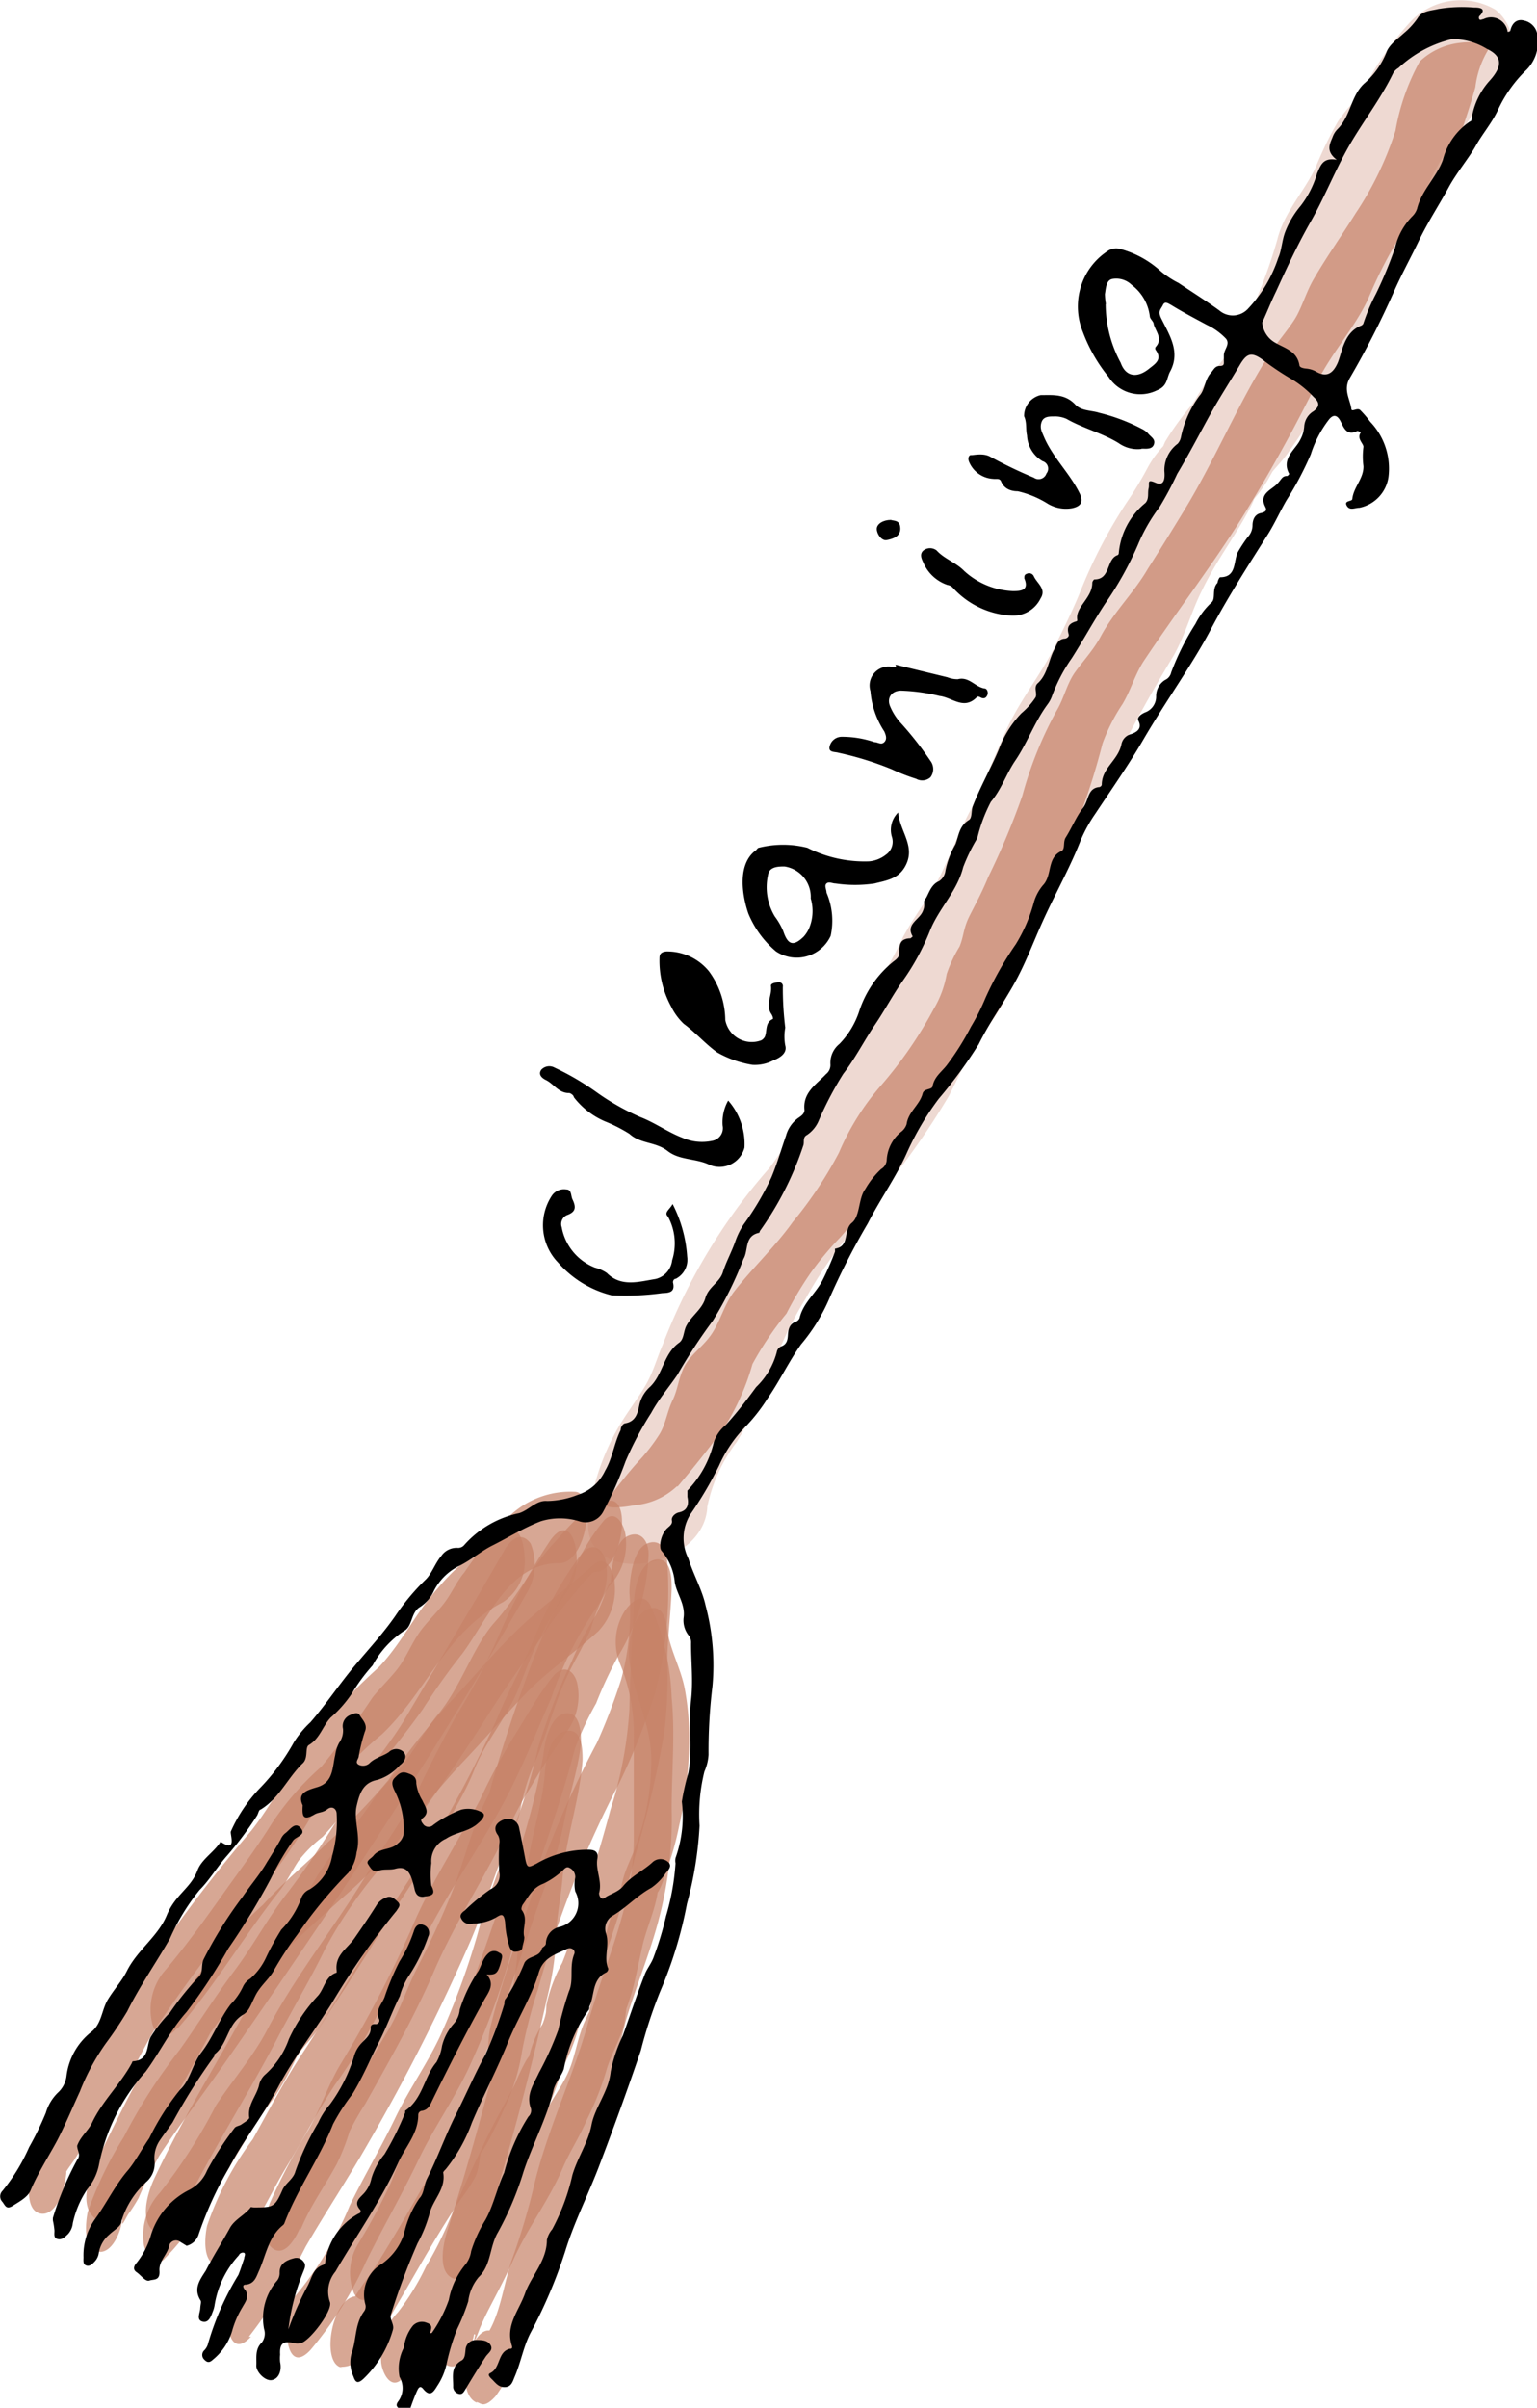<svg xmlns="http://www.w3.org/2000/svg" viewBox="0 0 63.32 99.15"><defs><style>.cls-1{opacity:0.7;}.cls-2{fill:#c68167;}.cls-3{opacity:0.3;}</style></defs><g id="Layer_2" data-name="Layer 2"><g id="Layer_1-2" data-name="Layer 1"><g class="cls-1"><path class="cls-2" d="M27.92,61.21c.67-.79,1.29-1.57,1.9-2.4A9.9,9.9,0,0,0,31,56.17a13.3,13.3,0,0,1,1.4-2.08,14.46,14.46,0,0,1,1-1.68A13.12,13.12,0,0,1,34.57,51c.79-.84,1.31-1.87,2.07-2.73a26.67,26.67,0,0,0,1.62-2.81c1.18-1.73,3-3.45,3.66-5.48.07-.25,0-.5.09-.76a4.83,4.83,0,0,1,.37-.8c.14-.3.15-.62.27-.91.43-1.14,1.11-2.26,1.63-3.38a28.19,28.19,0,0,0,1.14-3.51A7.54,7.54,0,0,1,46.24,29c.35-.58.52-1.24.9-1.81,1.24-1.86,2.58-3.62,3.8-5.51a63.84,63.84,0,0,0,3.35-6c.59-1.17,1.51-2.18,2.06-3.34A18.23,18.23,0,0,1,58.15,9a12.36,12.36,0,0,0,2-3.41c.22-.66.45-1.35.63-2A3.87,3.87,0,0,1,61.34,2c.32-.39-1.07-.25-1.15-.24a2.87,2.87,0,0,0-1.7.77,9.11,9.11,0,0,0-1,2.85,13.49,13.49,0,0,1-1.64,3.4c-.58.93-1.19,1.78-1.74,2.73-.27.47-.43,1-.67,1.46s-.81,1.09-1.17,1.66c-1.27,2-2.2,4.27-3.45,6.33-.5.82-1,1.63-1.53,2.46-.58,1-1.4,1.77-1.95,2.8-.29.54-.72,1-1.05,1.46s-.45,1.05-.74,1.55a15.74,15.74,0,0,0-1.43,3.53,31,31,0,0,1-1.41,3.36c-.23.57-.49,1.05-.76,1.58s-.24.85-.42,1.28A5.6,5.6,0,0,0,39,40.11a4.22,4.22,0,0,1-.54,1.45,17.12,17.12,0,0,1-2.21,3.19,10.4,10.4,0,0,0-1.69,2.72,16.63,16.63,0,0,1-1.9,2.85c-.71,1-1.66,1.89-2.42,2.87-.39.51-.55,1.17-.9,1.71s-.9.88-1.15,1.38-.26.93-.48,1.38-.29,1-.54,1.4a7.3,7.3,0,0,1-.87,1.12c-.45.5-.83,1-1.28,1.56s1.08.25,1.15.24a2.9,2.9,0,0,0,1.71-.77Z"/></g><g class="cls-3"><path class="cls-2" d="M29.13,62.09a6.59,6.59,0,0,1,1.22-2.71,17.36,17.36,0,0,0,1.45-3,15.07,15.07,0,0,1,1.4-2.92,16.31,16.31,0,0,1,2-2.86,14.61,14.61,0,0,0,1.77-2.35,30,30,0,0,0,2.12-3.12c1-1.95,1.78-4,2.82-6-.15.29.14-.12.15-.14a9.06,9.06,0,0,0,.55-.76c.33-.56.51-1.21.79-1.79.59-1.23,1.3-2.39,1.84-3.66A63.64,63.64,0,0,1,48.35,27c.49-.87.73-1.82,1.18-2.71C50.15,23,51,21.94,51.6,20.71c.25-.53-.43.53.12-.23a5.63,5.63,0,0,0,.53-.75c.66-1.19.2-.35.12-.25.2-.24.42-.47.61-.72.64-.88,1.23-1.83,1.81-2.75a22.79,22.79,0,0,0,1.49-2.91c.28-.66.7-1.28.92-2a5.57,5.57,0,0,1,.66-1.59c.67-1,1-2.19,1.65-3.15a13.68,13.68,0,0,0,1.3-1.91,4,4,0,0,1,.87-1.18A1.88,1.88,0,0,0,61.61.4a2.85,2.85,0,0,0-3.47.46,12.59,12.59,0,0,0-1.9,2.69c-.32.52-.78.93-1.12,1.45a15.38,15.38,0,0,0-.91,1.87c-.46,1-1.31,1.86-1.59,3a21.07,21.07,0,0,1-1.36,3.53A11,11,0,0,1,50,15.3c-.34.44-.59.89-.89,1.36A11.79,11.79,0,0,0,48,18.19c-.34.75.4-.38-.2.32a4,4,0,0,0-.52.75,14.87,14.87,0,0,1-.87,1.44,20.54,20.54,0,0,0-1.88,3.6c-.34.85-.72,1.6-1.13,2.43-.5,1-1.3,2-1.85,3.14s-1,2.4-1.6,3.55-1,2.36-1.64,3.43a18.26,18.26,0,0,0-1.09,1.7c-.23.51-.5,1-.76,1.46-.52,1-.94,2-1.38,3a14,14,0,0,1-1.78,2.76c-.26.36-.47.75-.73,1.1s-.8,1.16-.92,1.28a24,24,0,0,0-4.35,7.23c-.23.53-.38,1.08-.65,1.57s-.66,1-1,1.54a9.56,9.56,0,0,0-1.42,4.16c-.15,2.78,4.77,2,4.91-.59Z"/></g><g class="cls-1"><path class="cls-2" d="M2.69,89.78c.15-.83-.15.12,0-.28.11-.22.3-.43.43-.65.38-.63.82-1.15,1.24-1.75.77-1.09,1.32-2.36,2-3.5A66.83,66.83,0,0,1,11,77.48a23,23,0,0,0,2-3,12.84,12.84,0,0,1,2.73-3.06c1.84-1.74,2.65-4.24,5-5.45a2,2,0,0,0,.89-1.7c0-.27-.08-1.51-.67-1.21a9.61,9.61,0,0,0-2.92,2.35c-.9,1-1.48,2.25-2.42,3.24A23.83,23.83,0,0,0,12.53,72c-.73,1.11-1.35,2.34-2.18,3.39a62.53,62.53,0,0,0-5.12,6.9c-.75,1.28-1.44,2.5-2.31,3.7a8.57,8.57,0,0,0-1.67,3.54c-.07.42-.2,1.49.41,1.62s1-.92,1-1.32Z"/></g><g class="cls-1"><path class="cls-2" d="M5.05,91.42c-.08.39.14-.1.24-.25a6.65,6.65,0,0,0,.42-.66,17.7,17.7,0,0,1,.86-1.75c.73-1.12,1.55-2.19,2.32-3.28,1.52-2.16,3-4.35,4.48-6.54,2.93-4.37,5.71-8.76,8.32-13.32a2.29,2.29,0,0,0,.17-2.06c-.4-.54-.84-.15-1.1.31-1.35,2.36-2.75,4.67-4.13,7C15.94,72,15,73.05,14.31,74.23a36.08,36.08,0,0,1-2.44,3.68c-.8,1-1.42,2.19-2.21,3.24S8.17,83.33,7.41,84.4A22.54,22.54,0,0,0,5.1,88a15.24,15.24,0,0,0-1.49,3.1c-.08.42-.2,1.49.41,1.62s1-.92,1-1.31Z"/></g><g class="cls-1"><path class="cls-2" d="M6.79,93c1.86-1.89,2.9-4.52,4.51-6.63a12.59,12.59,0,0,0,.91-1.64c.23-.42.67-.81.95-1.24.84-1.3,1.7-2.59,2.5-3.91s1.61-2.39,2.26-3.63c.53-1,1.2-2,1.63-3.1s1.28-2.06,1.75-3.17c.28-.68.52-1.36.82-2a18,18,0,0,1,1.38-2.36c.59-.94.12-3.4-.92-1.75a23.69,23.69,0,0,0-2.06,3.85,26.71,26.71,0,0,1-1.71,3.21c-.55,1-1.07,2-1.55,3S16,75.72,15.34,76.79C14,79.1,12.22,81.25,11,83.6c-.55,1.06-1.45,2.1-2.11,3.11A21.94,21.94,0,0,1,6.6,90.28a2.57,2.57,0,0,0-.69,2c0,.36.37,1.25.88.73Z"/></g><g class="cls-1"><path class="cls-2" d="M10,92c0-.14.72-.82.87-1.09.31-.56.59-1.11.92-1.66.69-1.13,1.28-2.29,2-3.39a22.51,22.51,0,0,0,1.82-3c.56-1.16,1.35-2.15,2-3.28,1.15-2.19,2.66-4.21,3.7-6.47.48-1,.91-2.08,1.39-3.16a15.06,15.06,0,0,1,1.8-3.64,2.53,2.53,0,0,0,.44-2.08c-.17-.58-.62-.7-1-.22A14.78,14.78,0,0,0,22,67.5c-.47,1.09-1.07,2.16-1.51,3.24a52.31,52.31,0,0,1-4,7.22c-1.35,2.24-2.64,4.49-4.08,6.67-.73,1.11-1.36,2.32-2,3.47a12.68,12.68,0,0,0-1.88,3.56c-.09.42-.2,1.49.4,1.62s1-.93,1-1.32Z"/></g><g class="cls-1"><path class="cls-2" d="M10.25,96.23a22.54,22.54,0,0,0,2.34-3.71c.84-1.45,1.77-2.84,2.6-4.3a82.24,82.24,0,0,0,4.21-8.33c.58-1.37,1-2.78,1.56-4.15.09-.24.08-.26,0,0a1.73,1.73,0,0,0,.25-.44,4.82,4.82,0,0,0,.25-.9A8.58,8.58,0,0,1,22,72.65c.51-1.15.81-2.44,1.34-3.57.3-.66.71-1.3,1-2a7.71,7.71,0,0,1,.75-1.76,2.5,2.5,0,0,0,.69-2c0-.37-.36-1.24-.88-.73a7.86,7.86,0,0,0-1.41,2.51A25.18,25.18,0,0,0,22,68.25a64.19,64.19,0,0,0-2,6.15l.43-1c-.95,1.44-1.25,3.24-1.93,4.81-.41,1-.83,1.88-1.3,2.8s-.72,1.78-1.21,2.6c-1.08,1.8-2.09,3.62-3.23,5.37-1,1.56-1.76,3.57-3,4.94-.63.7-.55,3.53.58,2.3Z"/></g><g class="cls-1"><path class="cls-2" d="M12.79,96.77a15.46,15.46,0,0,0,2.3-3.66c.69-1.4,1.48-2.76,2.15-4.17s1.57-2.63,2.17-4A32,32,0,0,0,21,80.65c.76-2.92,1.93-5.7,2.68-8.63a13.38,13.38,0,0,1,.88-1.88,17,17,0,0,1,.94-2A8.52,8.52,0,0,0,26.72,64c0-.54-.32-1-.87-.74s-.69,1.39-.68,2c0-.36-.29.51-.31.55a7.13,7.13,0,0,1-.31.7,12.34,12.34,0,0,0-1,1.91A26.22,26.22,0,0,0,22.16,72c-.56,2.64-1.8,5.09-2.5,7.69a30.78,30.78,0,0,1-1.37,3.8c-.53,1.27-1.4,2.46-2,3.71S15,89.6,14.4,90.84a14.13,14.13,0,0,1-2.18,3.64c-.64.69-.57,3.52.57,2.29Z"/></g><g class="cls-1"><path class="cls-2" d="M14,97.46c1.11.09,1.86-1.71,2.33-2.5C17.2,93.49,18,92,19,90.54a7.21,7.21,0,0,0,.59-.92c.18-.4.14-.82.28-1.22-.25.71.34-.4.39-.51.19-.38.38-.75.54-1.13a8.24,8.24,0,0,0,.71-2.31,20.73,20.73,0,0,1,.65-2.52,43.42,43.42,0,0,1,3.35-8.5,27.06,27.06,0,0,0,1.45-3.64,16.51,16.51,0,0,0,.53-5.47c0-.54-.33-1-.87-.74s-.68,1.39-.69,2a10.52,10.52,0,0,1-.34,3.58,24.39,24.39,0,0,1-1,2.61,41,41,0,0,0-2.37,5.33c-.66,2.09-1.47,4.17-2,6.31-.13.51-.08,1.06-.21,1.56a7.23,7.23,0,0,1-.61,1.21,8.93,8.93,0,0,0-1,2.63l.43-1c-.84,1.19-1.52,2.45-2.26,3.7-.34.59-.7,1.17-1.05,1.74-.2.33-.44.62-.65.94l-.18.28c-.14.21-.13.24.05.09-1.06-.09-1.58,2.85-.62,2.94Z"/></g><g class="cls-1"><path class="cls-2" d="M16.59,97.88c1.8-1.81,2.6-4.38,3.64-6.64s2.76-4.43,3.08-6.89l-.49,1.39a7.65,7.65,0,0,0,1-2.19c.09-.33.1-.69.19-1-.21.75.32-.47.37-.58a43.85,43.85,0,0,0,1.8-5.59,45,45,0,0,0,1.18-5,18.15,18.15,0,0,0,.13-2.86c0-1,.14-2,.18-3.08,0-.42,0-1.33-.67-1.21s-.86,1.23-.88,1.7c-.06,1.49-.17,3-.19,4.45a16.73,16.73,0,0,1-.78,4.14c-.39,1.46-.82,2.87-1.31,4.31a19.78,19.78,0,0,1-.68,2,6.29,6.29,0,0,0-.65,1.74c0,.12-.06.87,0,.2a2.46,2.46,0,0,1-.16.58A4.25,4.25,0,0,0,21.74,85c0,.35.38-.86-.06-.16a8.67,8.67,0,0,0-.44.92c-.31.64-.67,1.26-1,1.9-.6,1.22-1.16,2.42-1.69,3.67a14.47,14.47,0,0,1-1,2,10.08,10.08,0,0,1-1.16,1.89,2.51,2.51,0,0,0-.69,2c0,.37.36,1.25.87.74Z"/></g><g class="cls-1"><path class="cls-2" d="M19.58,96.14c-.15.62.09,0,.16-.19s.23-.53.36-.79c.35-.68.7-1.33,1-2,.6-1.38,1.51-2.53,2.09-3.9.3-.69.7-1.29,1-2A12,12,0,0,0,25,85.19c.19-.62.54-1.18.7-1.8.07-.3.08-.6.15-.89-.16.65.2-.52.2-.52.16-.61.28-1.24.42-1.86s.45-1.31.59-2-.16.08.07-.24a3,3,0,0,0,.27-.7,11.72,11.72,0,0,0,.58-2,15.69,15.69,0,0,0,.41-3.58,10.69,10.69,0,0,0-.19-2.11c-.17-.83-.62-1.61-.72-2.45-.06-.51-.29-1.05-.87-.73s-.75,1.41-.69,2c.16,1.36.84,2.56.91,3.95A10.05,10.05,0,0,1,26.2,76c-.16.45-.39.88-.52,1.34-.07.26-.22.86,0,.31-.11.28-.27.53-.37.81a31.53,31.53,0,0,0-.95,3.89c0,.08-.19.93-.06.52s-.27.51-.24.44c-.28.66-.37,1.39-.64,2s-.69,1.15-1,1.75a13,13,0,0,1-.87,1.75,39.13,39.13,0,0,0-2,3.86,14.32,14.32,0,0,0-1.43,3.14c-.1.42-.18,1.5.41,1.63s.94-.93,1-1.32Z"/></g><g class="cls-1"><path class="cls-2" d="M19.64,98.91l.18.08c.22.09.49-.2.6-.32A9.69,9.69,0,0,0,22,95.06c.39-1.22.9-2.42,1.21-3.67a23.16,23.16,0,0,1,1.24-3.89,33.17,33.17,0,0,0,1.32-4.25c.42-1.42,1-2.79,1.37-4.21a16.2,16.2,0,0,0,.53-4.55c0-1.5.15-3.08,0-4.58a10.15,10.15,0,0,0-.88-3.81c-.32-.61-.88-.06-1.1.32a2.37,2.37,0,0,0-.16,2.06,7.64,7.64,0,0,1,.58,3.19c0,1.36,0,2.72,0,4.08,0,2.71-1.23,5.14-1.93,7.72C23.53,85.7,22.53,87.77,22,90a28,28,0,0,1-.89,3c-.37,1-.51,2.56-1.22,3.36l.6-.32L20.26,96c-.83-.36-1.63,2.5-.62,2.94Z"/></g><g class="cls-1"><path class="cls-2" d="M4.8,90.87c1.2-2.45,2.61-4.76,3.86-7.15a16.41,16.41,0,0,1,2.72-3c.84-.9,1.79-1.72,2.7-2.55a18.11,18.11,0,0,0,2.26-2.29A35.46,35.46,0,0,1,19,72.63c.9-.94,1.74-1.93,2.64-2.87s2-1.67,3-2.58a2.49,2.49,0,0,0,.68-2c0-.39-.35-1.23-.87-.74-1,.9-2,1.61-3,2.55s-2,2.15-3,3.2A29.37,29.37,0,0,0,16,73.3a23,23,0,0,1-2.48,2.55c-.88.88-1.84,1.65-2.68,2.58a21.82,21.82,0,0,0-2.95,3.28c-.28.47-.44,1-.74,1.43s-.7,1.09-1,1.65c-.82,1.41-1.51,2.87-2.23,4.33-.26.52-.57,1.53-.17,2.06s.86.17,1.1-.31Z"/></g><g class="cls-1"><path class="cls-2" d="M7.34,91.41c1.23-2.62,2.81-5,4.15-7.6.62-1.18,1.31-2.33,1.89-3.53A19.1,19.1,0,0,1,15.6,77a79.66,79.66,0,0,0,4.64-6.59c.64-1,1.35-2,2.08-3a12.63,12.63,0,0,1,1.19-1.61c.17-.18.83-1.07,1-1.07,1.1,0,1.53-3,.63-2.93s-1.65,1-2.29,1.71c-.94,1-1.55,2.27-2.46,3.28S19,69.48,18,70.65c-.48.6-.83,1.25-1.28,1.86s-.94,1-1.33,1.59c-.75,1.14-1.72,2.12-2.41,3.3s-1.44,2.66-2.12,4c-1.43,2.79-3.15,5.43-4.49,8.28-.25.52-.57,1.52-.17,2.06s.87.17,1.1-.32Z"/></g><g class="cls-1"><path class="cls-2" d="M12.39,91.8c.41-1,1-1.79,1.49-2.7a8.94,8.94,0,0,0,.52-1.33,10.77,10.77,0,0,1,.65-1.14c1-1.78,2-3.54,2.81-5.41.73-1.7,1.69-3.25,2.55-4.87.49-.92.89-1.9,1.46-2.77a23.9,23.9,0,0,1,1.46-2.24,2.51,2.51,0,0,0,.44-2.07c-.18-.59-.62-.7-1-.22-.55.67-1,1.5-1.45,2.22a25.29,25.29,0,0,0-1.55,2.85c-.93,1.78-2.06,3.47-2.83,5.33A49.31,49.31,0,0,1,14,85.05c-.5.86-.8,1.79-1.29,2.64a25.73,25.73,0,0,0-1.58,3c-.19.45-.38,1.57.12,1.91s.94-.46,1.1-.84Z"/></g><g class="cls-1"><path class="cls-2" d="M15.69,94.14c.47-.84,1-1.66,1.37-2.54s.64-1.77,1-2.64c.82-1.85,1.69-3.66,2.41-5.56s1.3-3.87,2-5.77a15.26,15.26,0,0,0,.79-2.71c.21-1.07.56-2.07.68-3.15,0-.43-.05-1.33-.67-1.21s-.84,1.23-.88,1.69a28.83,28.83,0,0,1-.66,2.86,19.41,19.41,0,0,1-.8,2.33c-.6,1.77-1.19,3.52-1.86,5.25S17.72,85.92,17,87.54c-.34.76-.58,1.56-.89,2.33a24.4,24.4,0,0,1-1.35,2.52,2.28,2.28,0,0,0-.17,2.06c.36.57.86.11,1.09-.31Z"/></g><g class="cls-1"><path class="cls-2" d="M19.65,92.89c1.12-3.51,2.08-7,2.89-10.62a12.68,12.68,0,0,0,.37-2.38c0-.88.2-1.73.27-2.61.14-1.63.7-3.16.82-4.78,0-.43,0-1.34-.67-1.22s-.85,1.23-.88,1.7c-.11,1.5-.68,2.93-.79,4.44-.07.8-.26,1.57-.31,2.36A12.56,12.56,0,0,1,21.1,82c-.75,3.33-1.63,6.59-2.67,9.85-.15.47-.4,1.55.12,1.91s1-.44,1.1-.84Z"/></g><g class="cls-1"><path class="cls-2" d="M7.34,83.51c1.54-1.78,2.73-3.81,4.17-5.64.31-.39.51-.82.78-1.23a5.51,5.51,0,0,1,1-1A18.62,18.62,0,0,0,15.34,73a30.64,30.64,0,0,0,2.08-2.62,27,27,0,0,1,1.63-2.29c1.07-1.45,1.94-3.75,4-3.72,1.09,0,1.55-2.92.63-2.94a3.63,3.63,0,0,0-2.69,1,18.72,18.72,0,0,0-1.86,2.32c-.31.37-.49.79-.77,1.18s-.68.76-1,1.18-.54.95-.84,1.41-.81.92-1.18,1.39a34.7,34.7,0,0,1-2.1,2.84,11.77,11.77,0,0,0-2.05,2.35c-.62,1-1.37,2-2.08,3s-1.54,2.15-2.4,3.15a2.48,2.48,0,0,0-.44,2.07c.17.6.61.69,1,.22Z"/></g><g id="xdJmWg.tif"><path d="M55.07,6.58c-.47-.36-.28-.66-.17-.94a.89.89,0,0,1,.21-.33c.53-.53.54-1.35,1.08-1.86a3.41,3.41,0,0,0,.93-1.3c.11-.31.45-.54.71-.78A3.07,3.07,0,0,0,58.4.75c.18-.31.57-.31.85-.38A6,6,0,0,1,60.72.31c.15,0,.59,0,.22.36a.13.13,0,0,0,0,.12c.05.06.11,0,.17,0a.69.69,0,0,1,1,.52s.1,0,.11-.05c.07-.31.27-.5.58-.41a.69.69,0,0,1,.54.64,1.62,1.62,0,0,1-.51,1.44,5.49,5.49,0,0,0-1.12,1.6c-.24.52-.65,1-.91,1.47s-.78,1.1-1.1,1.68c-.4.74-.87,1.45-1.24,2.22s-.75,1.45-1.07,2.19a35.87,35.87,0,0,1-1.79,3.49c-.26.46,0,.83.07,1.24,0,.19.25-.07.38.08a4.33,4.33,0,0,1,.4.47,2.79,2.79,0,0,1,.75,2.28A1.51,1.51,0,0,1,56,20.91c-.19,0-.4.13-.52-.09s.22-.16.23-.27c.05-.49.47-.84.46-1.35a3.06,3.06,0,0,1,0-.8c0-.14-.29-.34-.11-.59,0,0-.12-.08-.15-.06-.47.24-.58-.23-.71-.45s-.29-.24-.47,0A4.64,4.64,0,0,0,54,18.71a13.23,13.23,0,0,1-1,1.89c-.26.45-.47.92-.74,1.36-.84,1.33-1.69,2.65-2.4,4S48,28.92,47.13,30.41c-.62,1.07-1.33,2.08-2,3.09a6,6,0,0,0-.62,1.13c-.39,1-.94,2-1.41,3s-.75,1.81-1.21,2.68S40.79,42.05,40.32,43a18.81,18.81,0,0,1-1.65,2.25,11.69,11.69,0,0,0-1.3,2.2c-.44,1-1.11,1.93-1.62,2.93a29.72,29.72,0,0,0-1.6,3.13A7.53,7.53,0,0,1,33,55.36c-.51.72-.88,1.51-1.38,2.23a7.15,7.15,0,0,1-.85,1.1,5.48,5.48,0,0,0-1.15,1.67,15.32,15.32,0,0,1-1.18,2,1.87,1.87,0,0,0-.08,1.82c.21.67.57,1.29.71,1.94a9.55,9.55,0,0,1,.28,3.33,22,22,0,0,0-.16,2.81,2,2,0,0,1-.17.69,7.28,7.28,0,0,0-.2,2.23,15.24,15.24,0,0,1-.52,3.22A17.09,17.09,0,0,1,27.2,82a19.32,19.32,0,0,0-.8,2.44c-.55,1.62-1.14,3.24-1.75,4.84-.44,1.14-1,2.24-1.36,3.41a20,20,0,0,1-1.42,3.35c-.3.56-.41,1.24-.67,1.84-.08.19-.13.41-.4.42s-.39-.19-.55-.34-.12-.21-.05-.24c.43-.21.29-.87.8-1,.06,0,.12,0,.09-.12-.28-.84.29-1.45.54-2.16s.9-1.34.9-2.2a1,1,0,0,1,.22-.44,8.8,8.8,0,0,0,.83-2.23c.21-.72.65-1.34.79-2.07s.71-1.38.79-2.2a6.3,6.3,0,0,1,.5-1.48c.3-.83.57-1.66.89-2.48.09-.26.28-.47.38-.75a13.58,13.58,0,0,0,.51-1.69,10,10,0,0,0,.39-2.17.57.57,0,0,1,0-.22,5.08,5.08,0,0,0,.26-2.32A9.89,9.89,0,0,1,28.36,73c.18-1,0-2,.11-3,.09-.78,0-1.55,0-2.32a.5.5,0,0,0-.07-.3,1,1,0,0,1-.24-.74c.09-.57-.28-1-.36-1.48a2.31,2.31,0,0,0-.54-1.29c-.13-.13-.05-.68.23-.94.11-.1.22-.17.19-.32s.14-.3.29-.33c.38-.08.41-.36.35-.64,0-.12,0-.19,0-.26a4.28,4.28,0,0,0,1.09-2,1.55,1.55,0,0,1,.49-.7c.45-.49.84-1,1.25-1.56A3.09,3.09,0,0,0,32,55.68a.31.31,0,0,1,.19-.24c.23-.08.26-.28.27-.47s.05-.45.32-.54a.29.29,0,0,0,.16-.15c.14-.62.65-1,.94-1.55a11.56,11.56,0,0,0,.52-1.19s0-.12,0-.12c.62-.09.33-.76.69-1.06s.26-1,.56-1.4a3.51,3.51,0,0,1,.65-.82.46.46,0,0,0,.23-.38,1.6,1.6,0,0,1,.59-1.15.64.64,0,0,0,.23-.32c.07-.51.54-.79.66-1.26.06-.22.38-.14.41-.3.07-.39.37-.59.58-.86a10.77,10.77,0,0,0,1-1.59,8.83,8.83,0,0,0,.6-1.19,13.78,13.78,0,0,1,1.25-2.21,6.56,6.56,0,0,0,.75-1.75,1.91,1.91,0,0,1,.37-.68c.39-.41.15-1.12.75-1.4.18-.08.06-.38.19-.57.25-.4.44-.87.7-1.2s.18-.83.69-.87a.14.14,0,0,0,.09-.09c0-.7.67-1,.81-1.67a.53.53,0,0,1,.4-.42c.14-.05.49-.18.3-.55-.08-.15.14-.29.29-.35a.69.69,0,0,0,.44-.66A.78.78,0,0,1,48,28a.44.44,0,0,0,.25-.31,10.6,10.6,0,0,1,1-2,3.13,3.13,0,0,1,.66-.88c.19-.16,0-.56.25-.81,0-.07.07-.23.11-.23.7,0,.53-.69.74-1.06a6,6,0,0,1,.39-.59.72.72,0,0,0,.2-.47c0-.2.06-.46.34-.52s.23-.17.18-.27c-.25-.5.21-.67.45-.89s.22-.37.47-.37c0,0,.08-.07.07-.09-.34-.62.26-1,.45-1.39a1.35,1.35,0,0,0,.17-.57.79.79,0,0,1,.39-.62c.23-.18.27-.34,0-.58a4.19,4.19,0,0,0-1-.79A11.52,11.52,0,0,1,52,14.8c-.44-.31-.63-.25-.9.19-.4.68-.83,1.34-1.2,2S49,18.68,48.5,19.51a13.8,13.8,0,0,1-.73,1.37,7.07,7.07,0,0,0-.89,1.55,13.77,13.77,0,0,1-1.34,2.41c-.49.74-.91,1.52-1.39,2.27a6.76,6.76,0,0,0-.82,1.58,1.34,1.34,0,0,1-.17.31c-.54.73-.84,1.6-1.34,2.33-.37.55-.56,1.17-1,1.69a6.43,6.43,0,0,0-.56,1.5,7.23,7.23,0,0,0-.58,1.19c-.25,1-1,1.69-1.37,2.62a9.84,9.84,0,0,1-1.12,2.06c-.41.58-.75,1.23-1.16,1.83s-.8,1.37-1.29,2a13.85,13.85,0,0,0-1,1.9,1.32,1.32,0,0,1-.5.62c-.19.1-.09.3-.15.44A13.13,13.13,0,0,1,31.3,50.7s0,.07-.05.07c-.59.14-.41.72-.62,1.07a15,15,0,0,1-1.26,2.54,22.45,22.45,0,0,0-1.46,2.23c-.36.53-.77,1-1.08,1.57a13.59,13.59,0,0,0-1.06,2,15.91,15.91,0,0,1-.92,2.07.82.82,0,0,1-1,.39,2.68,2.68,0,0,0-1.56,0c-.71.27-1.34.67-2,1-.5.25-.9.62-1.41.86a2.33,2.33,0,0,0-1,1,1.56,1.56,0,0,1-.57.67c-.4.23-.3.81-.68,1a3.92,3.92,0,0,0-1.28,1.41,7.43,7.43,0,0,0-.85,1.15,5,5,0,0,1-.88,1c-.33.35-.44.86-.9,1.13-.17.11,0,.55-.27.77-.61.6-.95,1.43-1.72,1.89-.07,0-.09.18-.15.26a14.12,14.12,0,0,1-1.22,1.63c-.41.46-.72,1-1.14,1.42A8.8,8.8,0,0,0,7,79.83c-.57,1-1.23,1.93-1.76,3a15.49,15.49,0,0,1-.87,1.3,9.2,9.2,0,0,0-1.08,2C3,86.76,2.73,87.4,2.43,88s-.85,1.43-1.17,2.2c-.11.27-.46.46-.73.63s-.31,0-.43-.16a.32.32,0,0,1,0-.45,7.76,7.76,0,0,0,1.1-1.8A12.47,12.47,0,0,0,1.89,87a1.9,1.9,0,0,1,.49-.82,1.11,1.11,0,0,0,.36-.69,2.73,2.73,0,0,1,1-1.8c.46-.34.44-.92.71-1.36s.57-.75.78-1.17c.43-.86,1.28-1.42,1.64-2.29s1-1.12,1.27-1.86c.17-.45.68-.74.95-1.17,0,0,0,0,0,0,.69.47.38-.3.42-.42a6.15,6.15,0,0,1,1.23-1.82,8.93,8.93,0,0,0,1.37-1.86,4.06,4.06,0,0,1,.68-.82c.66-.76,1.21-1.6,1.86-2.37s1.14-1.3,1.63-2a9.34,9.34,0,0,1,1.24-1.49c.27-.25.39-.67.67-1a.76.76,0,0,1,.65-.32.33.33,0,0,0,.28-.11,4.15,4.15,0,0,1,2.27-1.32c.41-.13.7-.54,1.15-.5a3.53,3.53,0,0,0,1.25-.25,1.88,1.88,0,0,0,1.14-1c.31-.53.37-1.13.64-1.67,0-.1.07-.26.19-.28.46-.08.52-.47.59-.8a1.44,1.44,0,0,1,.44-.71c.53-.52.55-1.36,1.19-1.81.21-.15.17-.48.31-.72.22-.41.64-.66.77-1.12s.59-.64.72-1.06.37-.85.52-1.29a3.21,3.21,0,0,1,.33-.67,11.34,11.34,0,0,0,1.15-1.95c.23-.55.4-1.14.6-1.71a1.33,1.33,0,0,1,.5-.73c.12-.08.27-.18.26-.34-.07-.72.5-1.05.89-1.47a.47.47,0,0,0,.18-.41,1,1,0,0,1,.37-.83,3.48,3.48,0,0,0,.81-1.33A4.37,4.37,0,0,1,36.8,39.6c.12-.09.25-.19.25-.34,0-.33,0-.61.46-.62,0,0,.09-.07.09-.08-.29-.48.24-.67.4-1s0-.4.12-.54.21-.59.56-.73a.6.6,0,0,0,.27-.44,3.61,3.61,0,0,1,.41-1.08c.14-.35.14-.74.55-1,.15-.08.09-.38.17-.58.31-.81.75-1.56,1.08-2.36a4.26,4.26,0,0,1,.92-1.46,3,3,0,0,0,.58-.65c.09-.17-.1-.42.1-.59.4-.37.43-.93.67-1.38.11-.2.14-.42.42-.45.09,0,.2-.08.18-.17-.09-.3,0-.45.3-.54,0,0,.06,0,.05-.07C44.29,25,45,24.63,45,24c0-.05.06-.14.09-.14.67,0,.48-.84.95-1a.09.09,0,0,0,.05-.07,3,3,0,0,1,1.1-2.08c.16-.18.08-.4.13-.6s-.1-.4.29-.23.38-.25.36-.48a1.36,1.36,0,0,1,.55-1.13.58.58,0,0,0,.13-.26,4.31,4.31,0,0,1,.77-1.72c.22-.24.21-.66.47-.94.11-.12.16-.28.36-.28s.17-.1.17-.22,0-.15,0-.22c0-.24.27-.45.09-.68a2.61,2.61,0,0,0-.79-.57c-.5-.27-1-.53-1.47-.82-.13-.07-.26-.17-.34,0s-.21.24-.09.51c.33.69.84,1.4.38,2.24-.14.27-.1.59-.53.76a1.55,1.55,0,0,1-2-.55,6.54,6.54,0,0,1-1.06-1.85,2.78,2.78,0,0,1,.05-2.21,2.71,2.71,0,0,1,1-1.14.61.61,0,0,1,.52-.06,4,4,0,0,1,1.63.9,3.65,3.65,0,0,0,.74.49c.57.38,1.14.74,1.69,1.14a.85.85,0,0,0,1.16-.06,5.63,5.63,0,0,0,1.26-2.11c.14-.3.15-.72.29-1.08a3.77,3.77,0,0,1,.63-1.06,4,4,0,0,0,.68-1.34C54.41,6.8,54.5,6.48,55.07,6.58ZM52,13.28a1.05,1.05,0,0,0,.53.83c.39.23.9.34,1,.92,0,.11.18.14.3.15a1,1,0,0,1,.42.14c.4.22.66.06.85-.36s.25-1.29,1-1.56c0,0,0,0,.06-.06a8.08,8.08,0,0,1,.53-1.25,17.28,17.28,0,0,0,.78-1.88,2.73,2.73,0,0,1,.7-1.29.78.78,0,0,0,.21-.33c.19-.76.8-1.29,1.06-2A2.73,2.73,0,0,1,60.56,5c.07,0,.07-.12.08-.19a3,3,0,0,1,.74-1.5c.53-.59.51-1-.13-1.3a2.69,2.69,0,0,0-1.43-.4,4.88,4.88,0,0,0-2.21,1.19.58.58,0,0,0-.22.22c-.51,1.06-1.25,2-1.82,3s-1,2.1-1.57,3.1S53,11.06,52.57,12C52.36,12.43,52.19,12.87,52,13.28Zm-6.45-.76a5.12,5.12,0,0,0,.62,2.42c.21.59.69.63,1.16.25.28-.22.56-.39.28-.78a.11.11,0,0,1,0-.12c.31-.34,0-.64-.08-.94,0-.11-.15-.21-.16-.32a1.9,1.9,0,0,0-.75-1.3.91.91,0,0,0-.81-.24c-.24.06-.25.38-.29.62A2.79,2.79,0,0,0,45.56,12.52Z"/><path d="M17.79,96.07a5.66,5.66,0,0,0,.7-1.36,3.22,3.22,0,0,1,.7-1.48,1.12,1.12,0,0,0,.22-.53A5.54,5.54,0,0,1,20,91.41c.34-.61.47-1.31.77-1.94a7.91,7.91,0,0,1,1-2.31.34.34,0,0,0,.1-.34c-.21-.56.12-1,.33-1.46A13.11,13.11,0,0,0,23,83.59,13.92,13.92,0,0,1,23.44,82c.21-.48,0-1,.22-1.54.06-.16-.13-.29-.29-.21-.48.23-1,.36-1.18,1-.3,1-.89,1.91-1.28,2.89s-1,2.16-1.47,3.27a6.63,6.63,0,0,1-1.08,1.92s-.11.1-.1.14c.11.65-.39,1.08-.55,1.63a5.7,5.7,0,0,1-.51,1.28,28.68,28.68,0,0,0-1.08,2.88c-.11.25.15.44.06.7a4.47,4.47,0,0,1-1.21,2c-.21.19-.32.18-.41-.1a1.38,1.38,0,0,1-.08-.94c.21-.57.13-1.22.52-1.74a.33.33,0,0,0,.05-.29,1.48,1.48,0,0,1,.7-1.68A2.43,2.43,0,0,0,16.64,92a4.22,4.22,0,0,1,.64-1.48c.19-.19.18-.53.31-.8.44-.87.76-1.79,1.2-2.66S19.56,85.4,20,84.6a17.81,17.81,0,0,0,.78-2.08c0-.07,0-.17.06-.22a8.65,8.65,0,0,0,.77-1.48c.18-.3.6-.21.71-.56,0-.08.17-.11.17-.24a.71.71,0,0,1,.56-.67,1,1,0,0,0,.65-1.46,1.41,1.41,0,0,1,0-.58.42.42,0,0,0-.25-.4c-.14-.07-.22.09-.33.17a3.17,3.17,0,0,1-.74.49c-.43.16-.6.52-.83.84-.05.06-.09.21-.05.25.27.36,0,.75.1,1.11,0,.16-.06.29-.08.43s-.16.16-.28.17-.2-.07-.25-.2a4,4,0,0,1-.18-1c-.05-.44-.19-.32-.41-.19a2,2,0,0,1-.91.23A.4.4,0,0,1,19,79c-.09-.16.07-.27.15-.33a8.21,8.21,0,0,1,1.07-.88.62.62,0,0,0,.35-.7,8.93,8.93,0,0,1,0-1.16.53.53,0,0,0-.05-.35c-.27-.36,0-.57.26-.66a.46.46,0,0,1,.61.37c.09.42.17.84.25,1.26s.15.34.45.2a4.17,4.17,0,0,1,2.16-.58c.27,0,.41.1.36.37-.08.48.21.93.07,1.42,0,.11.09.31.25.18s.54-.22.74-.47c.34-.42.85-.64,1.23-1a.48.48,0,0,1,.62,0c.2.17,0,.35-.1.47a2.25,2.25,0,0,1-.59.6c-.57.31-1,.79-1.56,1.13a.62.62,0,0,0-.3.76c.15.47-.11,1,.09,1.44a.19.19,0,0,1-.08.15c-.61.29-.47.94-.7,1.41,0,.06,0,.13-.05.17a6.12,6.12,0,0,0-1,2.39c-.1.31-.35.55-.43.89-.28,1.16-.86,2.22-1.23,3.34a13,13,0,0,1-1.06,2.51c-.35.6-.27,1.35-.79,1.84a1.9,1.9,0,0,0-.43,1,8.44,8.44,0,0,1-.45,1.12,8.8,8.8,0,0,0-.45,1.49,2.64,2.64,0,0,1-.37.86c-.15.24-.29.5-.59.13-.14-.17-.21,0-.26.11s-.17.41-.24.62-.13.27-.32.17-.37-.17-.2-.39a.91.91,0,0,0,.05-1,1.84,1.84,0,0,1,.18-1.21,1.74,1.74,0,0,1,.37-.9.51.51,0,0,1,.57-.12c.28.09.17.26.14.43A.44.44,0,0,0,17.79,96.07Z"/><path d="M12.47,74.34c-.24-.51.18-.62.61-.75.66-.2.61-.82.73-1.32a1.46,1.46,0,0,1,.16-.5.86.86,0,0,0,.16-.58.49.49,0,0,1,.28-.56c.12-.06.34-.15.41,0s.35.37.21.68a7.36,7.36,0,0,0-.25,1c0,.12-.18.26,0,.36a.4.4,0,0,0,.43-.05c.23-.24.55-.29.81-.47a.43.43,0,0,1,.61,0c.17.2,0,.43-.16.54a2,2,0,0,1-.91.6c-.58.11-.74.51-.87,1.09s.19,1.25,0,1.9a1.67,1.67,0,0,1-.34.84,18.73,18.73,0,0,0-2.09,2.53,13.85,13.85,0,0,0-1,1.53c-.2.34-.54.6-.74,1s-.26.64-.5.78c-.66.38-.63,1.22-1.19,1.64,0,0,0,0,0,.07A24.08,24.08,0,0,0,7.11,87.4c-.17.25-.35.48-.52.73a1.28,1.28,0,0,0-.22.88,1,1,0,0,1-.31.81A3.62,3.62,0,0,0,5,91.47c0,.21-.32.37-.5.55a1.25,1.25,0,0,0-.43.76.65.65,0,0,1-.18.36c-.09.1-.2.2-.34.15s-.11-.21-.11-.34a2.55,2.55,0,0,1,.49-1.59c.47-.65.82-1.39,1.35-2,.32-.39.57-.88.87-1.31a10.4,10.4,0,0,1,1.27-2c.41-.37.51-1.06.86-1.51.48-.61.73-1.35,1.22-2a2.66,2.66,0,0,0,.51-.73.73.73,0,0,1,.3-.33,2.61,2.61,0,0,0,.65-.87,10.9,10.9,0,0,1,.63-1.15,3.54,3.54,0,0,0,.81-1.27.63.63,0,0,1,.36-.39,2,2,0,0,0,.92-1.36,5.32,5.32,0,0,0,.19-1.74c0-.22-.19-.35-.38-.2s-.36.12-.52.21C12.48,75,12.44,74.79,12.47,74.34Z"/><path d="M10.46,90.9c.79,0,.86,0,1.18-.73.13-.28.45-.44.53-.76a10.87,10.87,0,0,1,.94-2,3.09,3.09,0,0,1,.48-.75,6.51,6.51,0,0,0,1-2,1.3,1.3,0,0,1,.28-.5c.17-.19.42-.35.4-.66,0-.12.08-.15.18-.15a.15.15,0,0,0,.17-.2c-.17-.37.1-.6.22-.9a10.74,10.74,0,0,1,.62-1.48,5.72,5.72,0,0,0,.59-1.25c.06-.19.18-.34.4-.25a.34.34,0,0,1,.19.48,7.14,7.14,0,0,1-.84,1.68,3,3,0,0,0-.33.77c-.31.62-.54,1.27-.86,1.89s-.67,1.46-1.09,2.14a8.71,8.71,0,0,0-.8,1.24c-.56,1.42-1.47,2.67-2,4.07a.22.22,0,0,1-.05.08c-.61.48-.71,1.24-1,1.89-.11.24-.18.54-.55.57-.16,0-.1.15,0,.24.15.28,0,.45-.14.7A3.82,3.82,0,0,0,9.56,96a2.42,2.42,0,0,1-.79,1.17c-.11.1-.21.15-.35,0a.26.26,0,0,1,0-.39.62.62,0,0,0,.14-.23,11.49,11.49,0,0,1,1.26-2.87c.09-.22.16-.45.24-.68,0-.08.07-.18,0-.23a.18.18,0,0,0-.22.1,3.94,3.94,0,0,0-1,2.06,1.17,1.17,0,0,1-.07.25c-.08.21-.17.49-.43.42s-.1-.35-.09-.54.06-.27,0-.35c-.29-.48,0-.85.23-1.21.31-.61.68-1.18,1-1.77.21-.36.62-.52.86-.85C10.34,90.89,10.45,90.9,10.46,90.9Z"/><path d="M11.88,95.92a12.73,12.73,0,0,1,.8-1.8c.17-.33.22-.73.65-.86a.14.14,0,0,0,.07-.11,2.67,2.67,0,0,1,1.38-2c.06,0,.1-.1.06-.15-.3-.33,0-.5.18-.71a1.31,1.31,0,0,0,.28-.58,2.74,2.74,0,0,1,.54-1A11.91,11.91,0,0,0,16.69,87s0-.06,0-.08c.73-.49.78-1.41,1.29-2a2,2,0,0,0,.23-.67,2.11,2.11,0,0,1,.47-.9,1,1,0,0,0,.26-.59,6.05,6.05,0,0,1,.77-1.6c.14-.25.18-.54.44-.75a.34.34,0,0,1,.41,0c.17.06.13.19.09.34-.14.51-.2.58-.6.56.37.41.05.76-.11,1.06-.75,1.35-1.45,2.73-2.13,4.12-.09.19-.16.38-.41.43a.17.17,0,0,0-.17.17c0,.78-.54,1.32-.84,2-.71,1.56-1.73,3-2.57,4.45a1.29,1.29,0,0,0-.23,1.25c.14.34-.85,1.64-1.21,1.7a.57.57,0,0,1-.26,0c-.44-.11-.61,0-.58.47a1.54,1.54,0,0,0,0,.31c.08.37-.07.7-.35.74s-.65-.35-.63-.61-.07-.66.22-.93a.61.61,0,0,0,.1-.56,2.34,2.34,0,0,1,.54-2,.52.52,0,0,0,.1-.34c0-.36.28-.5.6-.58a.36.36,0,0,1,.39.15c.1.12.05.24,0,.37A9.13,9.13,0,0,0,11.88,95.92Z"/><path d="M7.69,92.48l-.26-.16a.29.29,0,0,0-.45.12c-.06.39-.44.65-.41,1.07s-.24.34-.41.4-.35-.22-.53-.34-.1-.28,0-.39A3.34,3.34,0,0,0,6.23,92a3.11,3.11,0,0,1,1.56-1.82,1.57,1.57,0,0,0,.74-.8,13.21,13.21,0,0,1,1.14-1.76c.06-.07.2-.08.28-.14s.33-.2.32-.28c-.08-.52.29-.88.4-1.32a.82.82,0,0,1,.23-.43,3.54,3.54,0,0,0,1-1.48,6.69,6.69,0,0,1,1.21-1.8c.26-.31.3-.8.76-.94,0,0,0-.06,0-.08-.08-.64.43-.9.73-1.33s.64-.93.94-1.41a.81.81,0,0,1,.39-.28c.19-.08.34.07.47.2s0,.24-.06.35a30.61,30.61,0,0,0-2.64,3.76c-.73,1.18-1.6,2.29-2.25,3.52s-1.41,2.15-2,3.28a15.15,15.15,0,0,0-1.26,2.75A.7.7,0,0,1,7.69,92.48Z"/><path d="M37,33.46c.08.81.76,1.42.27,2.25-.29.49-.77.55-1.24.67a5.43,5.43,0,0,1-1.61,0c-.13,0-.27-.09-.37,0s0,.25,0,.38a2.93,2.93,0,0,1,.17,1.78.06.06,0,0,0,0,0,1.54,1.54,0,0,1-2.25.64,4.07,4.07,0,0,1-1.14-1.56c-.27-.78-.46-2.07.33-2.62,0,0,.06-.09.1-.09a4.11,4.11,0,0,1,2,0,5.22,5.22,0,0,0,2.54.56,1.29,1.29,0,0,0,.69-.27.65.65,0,0,0,.25-.75A1,1,0,0,1,37,33.46ZM33.4,37a1.27,1.27,0,0,0-1.08-1.32c-.24,0-.63,0-.68.35a2.33,2.33,0,0,0,.28,1.71,2.84,2.84,0,0,1,.35.61c.19.57.42.63.84.22a1.33,1.33,0,0,0,.22-.34A1.83,1.83,0,0,0,33.4,37Z"/><path d="M2.18,91.44a1,1,0,0,1,0-.11,12.67,12.67,0,0,1,1-2.39c.17-.21,0-.37,0-.58.13-.37.44-.6.61-.94.42-.9,1.18-1.6,1.65-2.48,0,0,0-.06.06-.06.67-.06.52-.66.71-1a5.53,5.53,0,0,1,.79-1,12,12,0,0,1,1.19-1.48c.19-.18.09-.46.19-.7A16.9,16.9,0,0,1,10,78.1c.32-.47.72-.93,1-1.42.19-.3.38-.61.56-.93a.67.67,0,0,1,.18-.25c.2-.14.41-.51.65-.22s-.2.34-.32.52a11.72,11.72,0,0,0-.92,1.57,28.68,28.68,0,0,1-1.74,2.86,22.09,22.09,0,0,1-1.73,2.63C7,83.62,6.59,84.51,6,85.31a8.07,8.07,0,0,0-1.93,3.87,2.26,2.26,0,0,1-.46.95A4,4,0,0,0,3,91.55.79.79,0,0,1,2.8,92c-.12.11-.24.25-.43.2s-.11-.25-.13-.39A3.12,3.12,0,0,0,2.18,91.44Z"/><path d="M31,43.85a4.35,4.35,0,0,1-1.45-.51c-.5-.36-.89-.82-1.38-1.18a2.46,2.46,0,0,1-.52-.71,3.94,3.94,0,0,1-.48-2c0-.2.11-.25.28-.27a2.22,2.22,0,0,1,1.76.82A3.45,3.45,0,0,1,29.88,42a1.11,1.11,0,0,0,1.48.84.36.36,0,0,0,.15-.15c.1-.24,0-.57.31-.72.06,0,0-.16-.06-.24-.23-.38.06-.76,0-1.14,0-.1.18-.13.3-.14a.16.16,0,0,1,.19.19,13.41,13.41,0,0,0,.1,1.68,2,2,0,0,0,0,.73c.09.32-.22.51-.48.61A1.64,1.64,0,0,1,31,43.85Z"/><path d="M47,18.49a1.34,1.34,0,0,1-.91-.24c-.68-.42-1.47-.61-2.15-1a1.17,1.17,0,0,0-.53-.1c-.19,0-.42,0-.5.23s0,.38.09.59c.36.86,1.06,1.5,1.47,2.33.18.35.08.55-.31.63a1.46,1.46,0,0,1-1-.19,4,4,0,0,0-1.23-.51c-.27,0-.56-.09-.69-.41-.06-.14-.21-.08-.32-.1a1.14,1.14,0,0,1-1-.71c-.06-.15,0-.28.09-.27s.5-.1.79.07a18.42,18.42,0,0,0,1.79.86.34.34,0,0,0,.52-.17.32.32,0,0,0-.16-.51,1.3,1.3,0,0,1-.64-1.06c-.06-.26,0-.53-.12-.79a.88.88,0,0,1,.68-.87c.49,0,1-.06,1.42.38.25.28.66.24,1,.35a7.69,7.69,0,0,1,1.75.66.88.88,0,0,1,.25.18c.11.15.34.24.24.48S47.07,18.44,47,18.49Z"/><path d="M36.89,27.37l2.14.52a1.12,1.12,0,0,0,.43.08c.46-.12.71.32,1.1.38.1,0,.16.15.12.26s-.13.19-.28.11-.14,0-.17,0c-.53.53-1,0-1.52-.06a7.71,7.71,0,0,0-1.59-.22c-.37,0-.59.28-.46.62a2.37,2.37,0,0,0,.41.67,13.85,13.85,0,0,1,1.26,1.6.56.56,0,0,1,0,.68.51.51,0,0,1-.59.06,8,8,0,0,1-1-.39A12.93,12.93,0,0,0,34.55,31c-.15-.05-.44,0-.37-.27a.51.51,0,0,1,.49-.39,4.11,4.11,0,0,1,1.35.22c.15,0,.28.13.41,0s.06-.3,0-.44a3.51,3.51,0,0,1-.57-1.66.78.78,0,0,1,.88-1h.18Z"/><path d="M30,45.32a2.7,2.7,0,0,1,.67,1.94,1.06,1.06,0,0,1-1.41.72c-.57-.29-1.25-.19-1.75-.58s-1.12-.29-1.58-.71a6.36,6.36,0,0,0-1-.51,3.21,3.21,0,0,1-1.29-1c0-.07-.13-.17-.2-.17-.43,0-.62-.37-.94-.53-.15-.07-.35-.22-.2-.43a.45.45,0,0,1,.54-.09A11,11,0,0,1,24.61,45a9.94,9.94,0,0,0,1.77,1c.6.23,1.13.62,1.73.85a2,2,0,0,0,1.22.13.53.53,0,0,0,.44-.63A1.82,1.82,0,0,1,30,45.32Z"/><path d="M17.42,78.11c-.21,0-.28-.11-.33-.27a4.27,4.27,0,0,0-.13-.48c-.11-.31-.27-.51-.66-.41-.23.07-.49,0-.71.09s-.34-.14-.43-.28.14-.23.23-.35c.26-.33.72-.21,1-.5a.61.61,0,0,0,.24-.41,3.42,3.42,0,0,0-.37-1.75c-.09-.19-.16-.38,0-.54s.27-.28.51-.2.39.16.38.43a1.73,1.73,0,0,0,.25.7c.11.26.33.49,0,.74-.11.08,0,.19.06.27a.28.28,0,0,0,.39,0A4.72,4.72,0,0,1,19,74.52a1.18,1.18,0,0,1,.83.1c.25.1,0,.35-.17.49-.37.32-.89.34-1.29.61a1,1,0,0,0-.6,1,3.57,3.57,0,0,0,0,.93C18,78.08,17.7,78.06,17.42,78.11Z"/><path d="M27.71,49.58a5.53,5.53,0,0,1,.6,2.17.88.88,0,0,1-.47.91c-.08,0-.13.1-.11.17.09.4-.19.41-.45.42a11.11,11.11,0,0,1-2.08.09A4.29,4.29,0,0,1,23,52a2.21,2.21,0,0,1-.26-2.77.6.6,0,0,1,.59-.25c.23,0,.18.27.26.42.15.32.13.51-.24.64a.4.4,0,0,0-.21.49,2.21,2.21,0,0,0,1.37,1.67,1.56,1.56,0,0,1,.49.22c.59.59,1.31.36,2,.25a.89.89,0,0,0,.69-.77,2.31,2.31,0,0,0-.17-1.8C27.34,49.93,27.59,49.81,27.71,49.58Z"/><path d="M41.66,25.35a3.51,3.51,0,0,1-2.39-1.13.36.36,0,0,0-.23-.13,1.66,1.66,0,0,1-1-.92c-.07-.15-.17-.35,0-.5a.44.44,0,0,1,.55,0c.32.35.79.49,1.13.84a3.16,3.16,0,0,0,2,.83c.29,0,.7,0,.48-.52,0-.11,0-.16.12-.2a.21.21,0,0,1,.27.11c.13.29.53.52.28.91A1.26,1.26,0,0,1,41.66,25.35Z"/><path d="M19.62,96.36c.22,0,.47,0,.59.21s-.11.33-.21.49c-.28.43-.55.87-.82,1.32-.07.11-.13.25-.3.19a.3.3,0,0,1-.21-.31c0-.4-.11-.81.35-1.06.14-.08.14-.28.16-.45A.42.42,0,0,1,19.62,96.36Z"/><path d="M36.7,21.41c.15.05.38,0,.39.35s-.35.44-.56.48-.41-.25-.41-.46S36.39,21.41,36.7,21.41Z"/></g></g></g></svg>